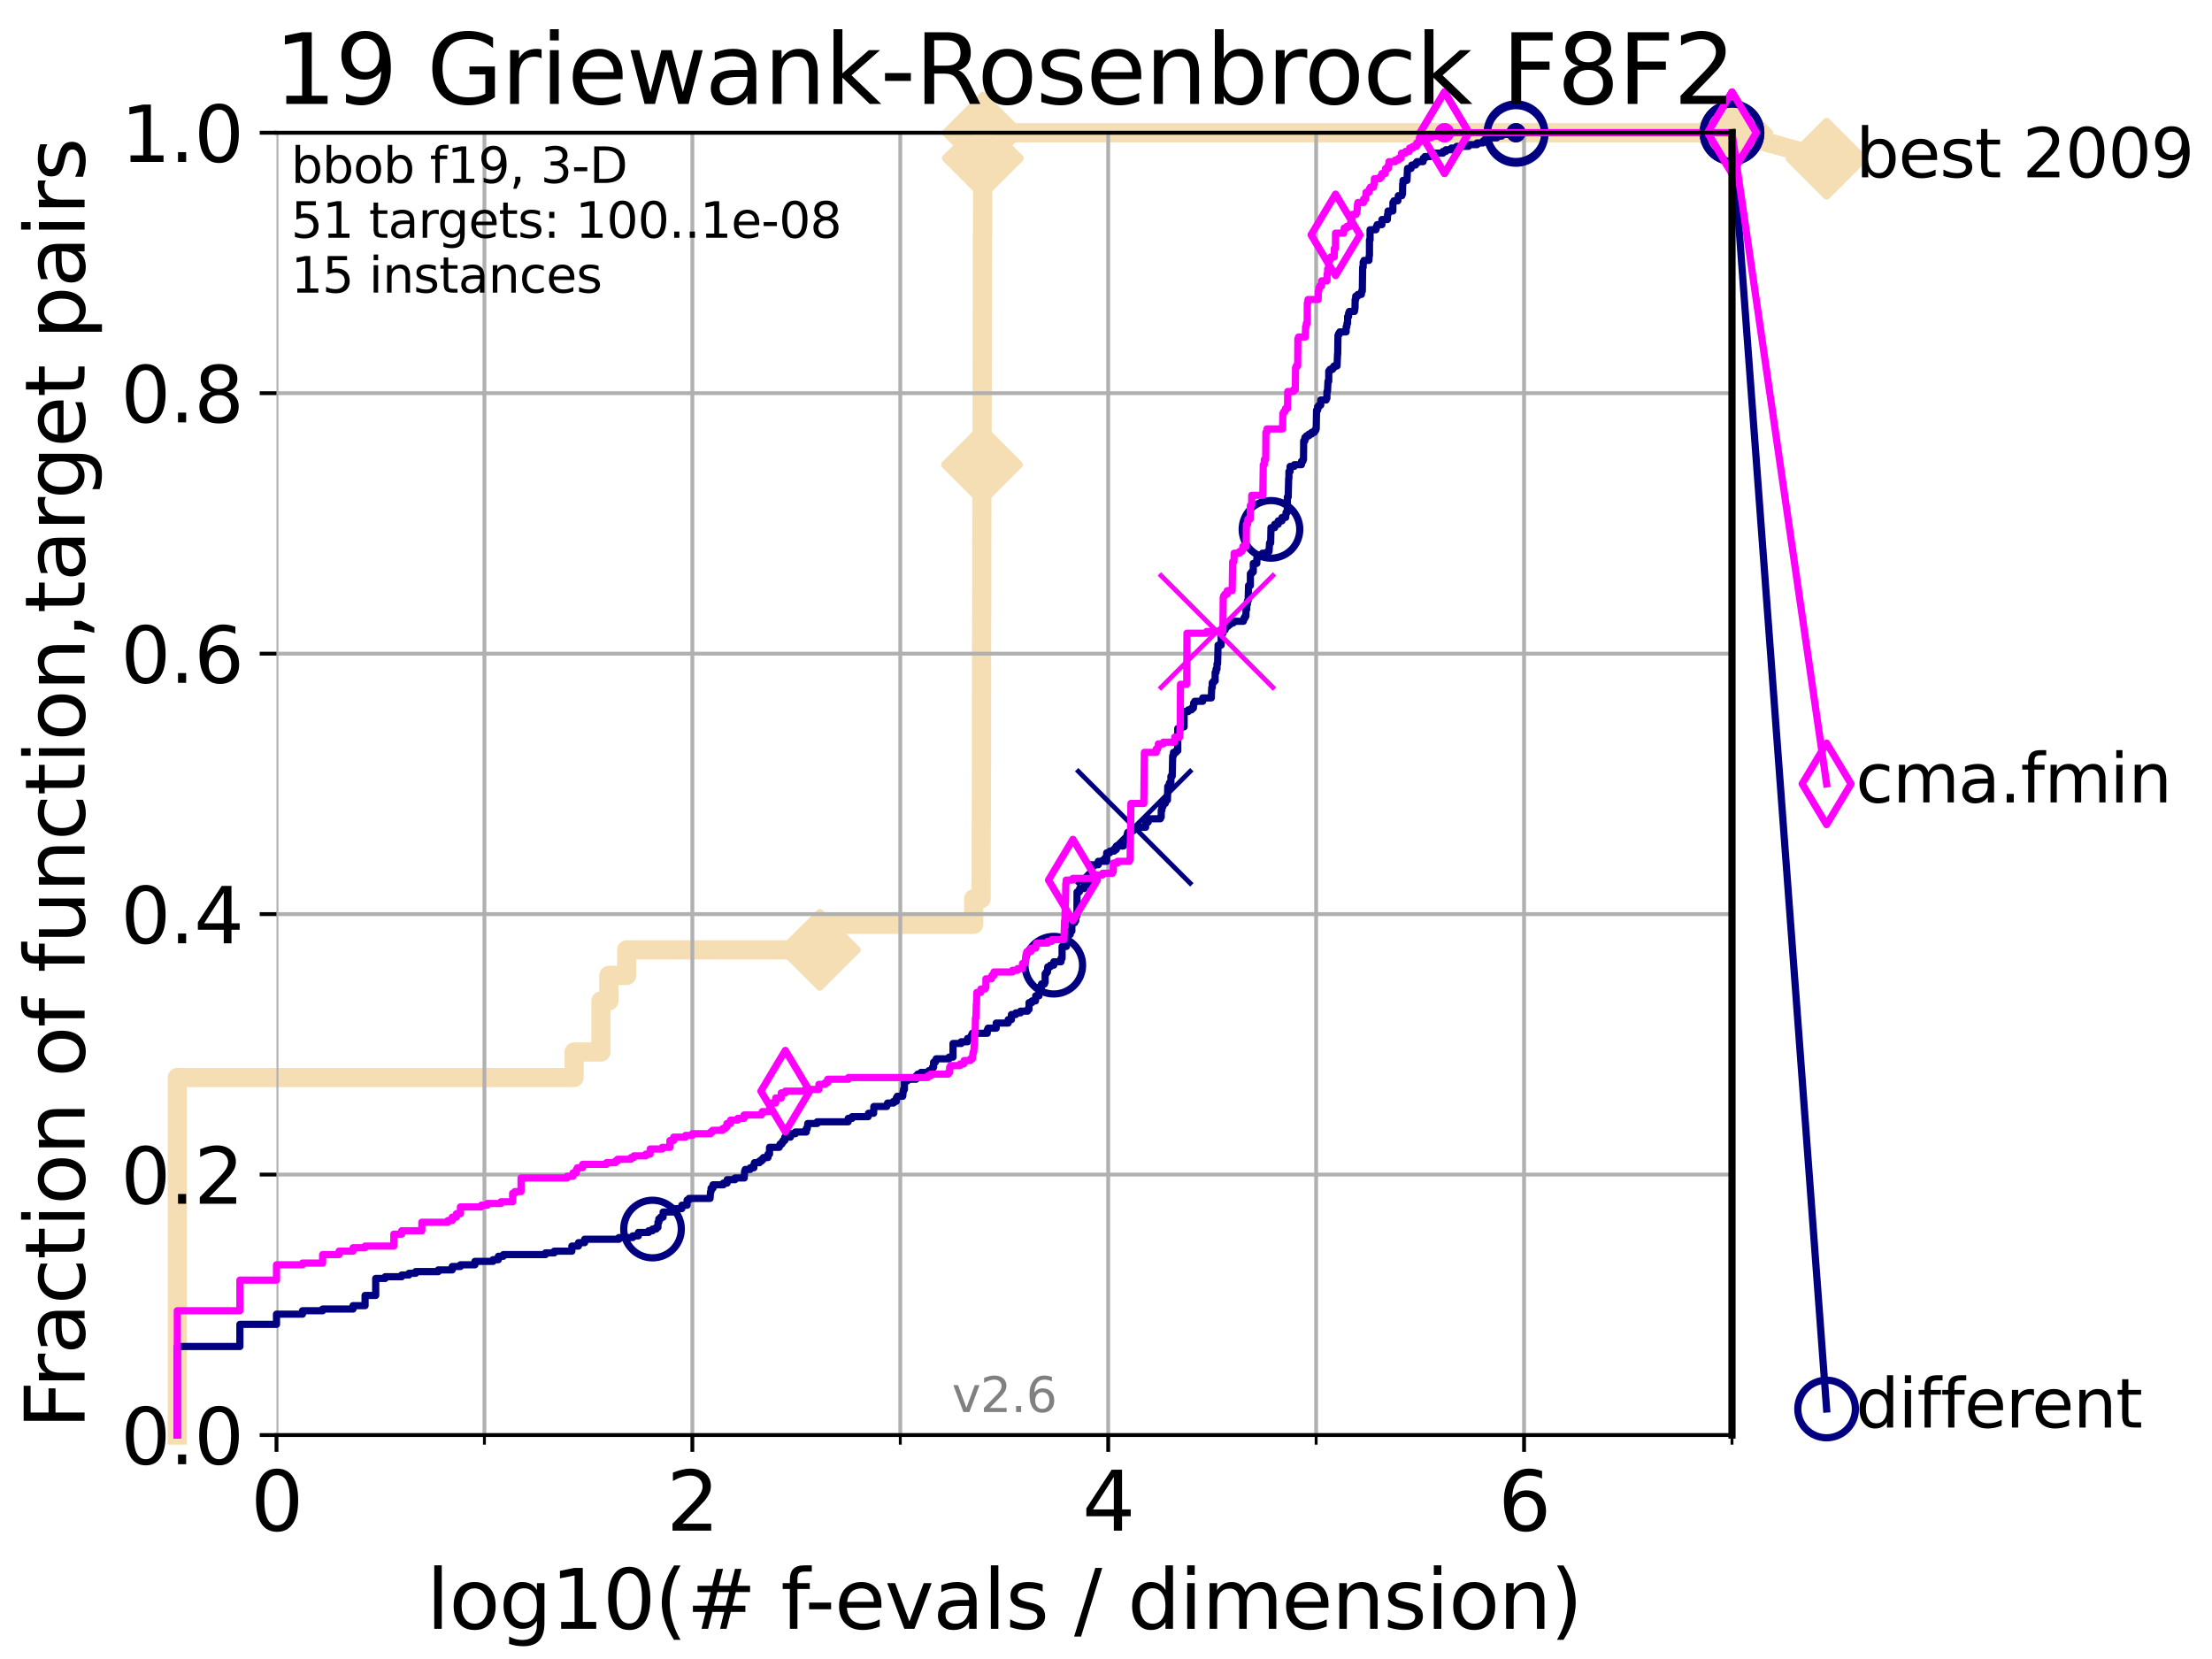 <?xml version="1.0" encoding="utf-8" standalone="no"?>
<!DOCTYPE svg PUBLIC "-//W3C//DTD SVG 1.1//EN"
  "http://www.w3.org/Graphics/SVG/1.1/DTD/svg11.dtd">
<svg height="345.6pt" version="1.1" viewBox="0 0 460.8 345.6" width="460.8pt" xmlns="http://www.w3.org/2000/svg" xmlns:xlink="http://www.w3.org/1999/xlink">
 <defs>
  <style type="text/css">*{stroke-linecap:butt;stroke-linejoin:round;}</style>
 </defs>
 <g id="figure_1">
  <g id="patch_1">
   <path d="M 0 345.6 
L 460.8 345.6 
L 460.8 0 
L 0 0 
z
" style="fill:#ffffff;"/>
  </g>
  <g id="axes_1">
   <g id="patch_2">
    <path d="M 57.6 298.944 
L 360.806 298.944 
L 360.806 27.648 
L 57.6 27.648 
z
" style="fill:#ffffff;"/>
   </g>
   <g id="line2d_1">
    <path d="M 36.933 298.944 
L 36.933 224.471 
L 119.6 224.471 
L 119.6 219.151 
L 125.185 219.151 
L 125.185 208.512 
L 126.836 208.512 
L 126.836 203.192 
L 130.553 203.192 
L 130.553 197.873 
L 170.773 197.873 
L 170.773 192.553 
L 202.839 192.553 
L 202.839 187.234 
L 204.392 187.234 
L 204.392 181.914 
L 204.405 181.914 
L 204.405 176.595 
L 204.41 176.595 
L 204.41 171.275 
L 204.431 171.275 
L 204.431 165.956 
L 204.446 165.956 
L 204.446 160.636 
L 204.459 160.636 
L 204.459 149.997 
L 204.464 149.997 
L 204.464 144.678 
L 204.476 144.678 
L 204.476 134.039 
L 204.482 134.039 
L 204.482 128.719 
L 204.507 128.719 
L 204.507 123.4 
L 204.52 123.4 
L 204.52 112.76 
L 204.527 112.76 
L 204.527 107.441 
L 204.532 107.441 
L 204.532 102.121 
L 204.545 102.121 
L 204.545 96.802 
L 204.565 96.802 
L 204.565 91.482 
L 204.591 91.482 
L 204.591 86.163 
L 204.596 86.163 
L 204.596 80.843 
L 204.604 80.843 
L 204.604 75.524 
L 204.616 75.524 
L 204.616 64.885 
L 204.634 64.885 
L 204.634 54.246 
L 204.647 54.246 
L 204.647 48.926 
L 204.692 48.926 
L 204.692 43.607 
L 204.699 43.607 
L 204.699 38.287 
L 204.71 38.287 
L 204.71 32.968 
L 204.737 32.968 
L 204.737 27.648 
L 360.806 27.648 
" style="fill:none;stroke:#f5deb3;stroke-linecap:square;stroke-width:4;"/>
   </g>
   <g id="line2d_2">
    <defs>
     <path d="M -0 7.778 
L 7.778 0 
L 0 -7.778 
L -7.778 -0 
z
" id="m0e9ed8dc06" style="stroke:#f5deb3;stroke-linejoin:miter;stroke-width:1.5;"/>
    </defs>
    <g>
     <use style="fill:#f5deb3;stroke:#f5deb3;stroke-linejoin:miter;stroke-width:1.5;" x="170.773" xlink:href="#m0e9ed8dc06" y="197.873"/>
     <use style="fill:#f5deb3;stroke:#f5deb3;stroke-linejoin:miter;stroke-width:1.5;" x="204.565" xlink:href="#m0e9ed8dc06" y="96.802"/>
     <use style="fill:#f5deb3;stroke:#f5deb3;stroke-linejoin:miter;stroke-width:1.5;" x="204.737" xlink:href="#m0e9ed8dc06" y="32.968"/>
     <use style="fill:#f5deb3;stroke:#f5deb3;stroke-linejoin:miter;stroke-width:1.5;" x="204.737" xlink:href="#m0e9ed8dc06" y="27.648"/>
     <use style="fill:#f5deb3;stroke:#f5deb3;stroke-linejoin:miter;stroke-width:1.5;" x="360.806" xlink:href="#m0e9ed8dc06" y="27.648"/>
    </g>
   </g>
   <g id="line2d_3">
    <path style="fill:none;stroke:#f5deb3;stroke-linecap:square;stroke-width:4;"/>
    <g/>
   </g>
   <g id="line2d_4">
    <path d="M 360.806 27.648 
L 380.515 33.074 
" style="fill:none;stroke:#f5deb3;stroke-linecap:square;stroke-width:4;"/>
    <g>
     <use style="fill:#f5deb3;stroke:#f5deb3;stroke-linejoin:miter;stroke-width:1.5;" x="360.806" xlink:href="#m0e9ed8dc06" y="27.648"/>
     <use style="fill:#f5deb3;stroke:#f5deb3;stroke-linejoin:miter;stroke-width:1.5;" x="380.515" xlink:href="#m0e9ed8dc06" y="33.074"/>
    </g>
   </g>
   <g id="matplotlib.axis_1">
    <g id="xtick_1">
     <g id="line2d_5">
      <path clip-path="url(#p335d12b1e2)" d="M 57.6 298.944 
L 57.6 27.648 
" style="fill:none;stroke:#b0b0b0;stroke-linecap:square;stroke-width:0.8;"/>
     </g>
     <g id="line2d_6">
      <defs>
       <path d="M 0 0 
L 0 3.5 
" id="mcac5b72448" style="stroke:#000000;stroke-width:0.8;"/>
      </defs>
      <g>
       <use style="stroke:#000000;stroke-width:0.8;" x="57.6" xlink:href="#mcac5b72448" y="298.944"/>
      </g>
     </g>
     <g id="text_1">
      <!-- 0 -->
      <g transform="translate(52.192 318.861)scale(0.17 -0.17)">
       <defs>
        <path d="M 2034 4250 
Q 1547 4250 1301 3770 
Q 1056 3291 1056 2328 
Q 1056 1369 1301 889 
Q 1547 409 2034 409 
Q 2525 409 2770 889 
Q 3016 1369 3016 2328 
Q 3016 3291 2770 3770 
Q 2525 4250 2034 4250 
z
M 2034 4750 
Q 2819 4750 3233 4129 
Q 3647 3509 3647 2328 
Q 3647 1150 3233 529 
Q 2819 -91 2034 -91 
Q 1250 -91 836 529 
Q 422 1150 422 2328 
Q 422 3509 836 4129 
Q 1250 4750 2034 4750 
z
" id="DejaVuSans-30" transform="scale(0.016)"/>
       </defs>
       <use xlink:href="#DejaVuSans-30"/>
      </g>
     </g>
    </g>
    <g id="xtick_2">
     <g id="line2d_7">
      <path clip-path="url(#p335d12b1e2)" d="M 144.23 298.944 
L 144.23 27.648 
" style="fill:none;stroke:#b0b0b0;stroke-linecap:square;stroke-width:0.8;"/>
     </g>
     <g id="line2d_8">
      <g>
       <use style="stroke:#000000;stroke-width:0.8;" x="144.23" xlink:href="#mcac5b72448" y="298.944"/>
      </g>
     </g>
     <g id="text_2">
      <!-- 2 -->
      <g transform="translate(138.822 318.861)scale(0.17 -0.17)">
       <defs>
        <path d="M 1228 531 
L 3431 531 
L 3431 0 
L 469 0 
L 469 531 
Q 828 903 1448 1529 
Q 2069 2156 2228 2338 
Q 2531 2678 2651 2914 
Q 2772 3150 2772 3378 
Q 2772 3750 2511 3984 
Q 2250 4219 1831 4219 
Q 1534 4219 1204 4116 
Q 875 4013 500 3803 
L 500 4441 
Q 881 4594 1212 4672 
Q 1544 4750 1819 4750 
Q 2544 4750 2975 4387 
Q 3406 4025 3406 3419 
Q 3406 3131 3298 2873 
Q 3191 2616 2906 2266 
Q 2828 2175 2409 1742 
Q 1991 1309 1228 531 
z
" id="DejaVuSans-32" transform="scale(0.016)"/>
       </defs>
       <use xlink:href="#DejaVuSans-32"/>
      </g>
     </g>
    </g>
    <g id="xtick_3">
     <g id="line2d_9">
      <path clip-path="url(#p335d12b1e2)" d="M 230.861 298.944 
L 230.861 27.648 
" style="fill:none;stroke:#b0b0b0;stroke-linecap:square;stroke-width:0.8;"/>
     </g>
     <g id="line2d_10">
      <g>
       <use style="stroke:#000000;stroke-width:0.8;" x="230.861" xlink:href="#mcac5b72448" y="298.944"/>
      </g>
     </g>
     <g id="text_3">
      <!-- 4 -->
      <g transform="translate(225.453 318.861)scale(0.17 -0.17)">
       <defs>
        <path d="M 2419 4116 
L 825 1625 
L 2419 1625 
L 2419 4116 
z
M 2253 4666 
L 3047 4666 
L 3047 1625 
L 3713 1625 
L 3713 1100 
L 3047 1100 
L 3047 0 
L 2419 0 
L 2419 1100 
L 313 1100 
L 313 1709 
L 2253 4666 
z
" id="DejaVuSans-34" transform="scale(0.016)"/>
       </defs>
       <use xlink:href="#DejaVuSans-34"/>
      </g>
     </g>
    </g>
    <g id="xtick_4">
     <g id="line2d_11">
      <path clip-path="url(#p335d12b1e2)" d="M 317.491 298.944 
L 317.491 27.648 
" style="fill:none;stroke:#b0b0b0;stroke-linecap:square;stroke-width:0.8;"/>
     </g>
     <g id="line2d_12">
      <g>
       <use style="stroke:#000000;stroke-width:0.8;" x="317.491" xlink:href="#mcac5b72448" y="298.944"/>
      </g>
     </g>
     <g id="text_4">
      <!-- 6 -->
      <g transform="translate(312.083 318.861)scale(0.17 -0.17)">
       <defs>
        <path d="M 2113 2584 
Q 1688 2584 1439 2293 
Q 1191 2003 1191 1497 
Q 1191 994 1439 701 
Q 1688 409 2113 409 
Q 2538 409 2786 701 
Q 3034 994 3034 1497 
Q 3034 2003 2786 2293 
Q 2538 2584 2113 2584 
z
M 3366 4563 
L 3366 3988 
Q 3128 4100 2886 4159 
Q 2644 4219 2406 4219 
Q 1781 4219 1451 3797 
Q 1122 3375 1075 2522 
Q 1259 2794 1537 2939 
Q 1816 3084 2150 3084 
Q 2853 3084 3261 2657 
Q 3669 2231 3669 1497 
Q 3669 778 3244 343 
Q 2819 -91 2113 -91 
Q 1303 -91 875 529 
Q 447 1150 447 2328 
Q 447 3434 972 4092 
Q 1497 4750 2381 4750 
Q 2619 4750 2861 4703 
Q 3103 4656 3366 4563 
z
" id="DejaVuSans-36" transform="scale(0.016)"/>
       </defs>
       <use xlink:href="#DejaVuSans-36"/>
      </g>
     </g>
    </g>
    <g id="xtick_5">
     <g id="line2d_13">
      <path clip-path="url(#p335d12b1e2)" d="M 100.915 298.944 
L 100.915 27.648 
" style="fill:none;stroke:#b0b0b0;stroke-linecap:square;stroke-width:0.8;"/>
     </g>
     <g id="line2d_14">
      <defs>
       <path d="M 0 0 
L 0 2 
" id="m080a1e27ac" style="stroke:#000000;stroke-width:0.6;"/>
      </defs>
      <g>
       <use style="stroke:#000000;stroke-width:0.6;" x="100.915" xlink:href="#m080a1e27ac" y="298.944"/>
      </g>
     </g>
    </g>
    <g id="xtick_6">
     <g id="line2d_15">
      <path clip-path="url(#p335d12b1e2)" d="M 187.546 298.944 
L 187.546 27.648 
" style="fill:none;stroke:#b0b0b0;stroke-linecap:square;stroke-width:0.8;"/>
     </g>
     <g id="line2d_16">
      <g>
       <use style="stroke:#000000;stroke-width:0.6;" x="187.546" xlink:href="#m080a1e27ac" y="298.944"/>
      </g>
     </g>
    </g>
    <g id="xtick_7">
     <g id="line2d_17">
      <path clip-path="url(#p335d12b1e2)" d="M 274.176 298.944 
L 274.176 27.648 
" style="fill:none;stroke:#b0b0b0;stroke-linecap:square;stroke-width:0.8;"/>
     </g>
     <g id="line2d_18">
      <g>
       <use style="stroke:#000000;stroke-width:0.6;" x="274.176" xlink:href="#m080a1e27ac" y="298.944"/>
      </g>
     </g>
    </g>
    <g id="xtick_8">
     <g id="line2d_19">
      <path clip-path="url(#p335d12b1e2)" d="M 360.806 298.944 
L 360.806 27.648 
" style="fill:none;stroke:#b0b0b0;stroke-linecap:square;stroke-width:0.8;"/>
     </g>
     <g id="line2d_20">
      <g>
       <use style="stroke:#000000;stroke-width:0.6;" x="360.806" xlink:href="#m080a1e27ac" y="298.944"/>
      </g>
     </g>
    </g>
    <g id="text_5">
     <!-- log10(# f-evals / dimension) -->
     <g transform="translate(88.823 339.314)scale(0.17 -0.17)">
      <defs>
       <path d="M 603 4863 
L 1178 4863 
L 1178 0 
L 603 0 
L 603 4863 
z
" id="DejaVuSans-6c" transform="scale(0.016)"/>
       <path d="M 1959 3097 
Q 1497 3097 1228 2736 
Q 959 2375 959 1747 
Q 959 1119 1226 758 
Q 1494 397 1959 397 
Q 2419 397 2687 759 
Q 2956 1122 2956 1747 
Q 2956 2369 2687 2733 
Q 2419 3097 1959 3097 
z
M 1959 3584 
Q 2709 3584 3137 3096 
Q 3566 2609 3566 1747 
Q 3566 888 3137 398 
Q 2709 -91 1959 -91 
Q 1206 -91 779 398 
Q 353 888 353 1747 
Q 353 2609 779 3096 
Q 1206 3584 1959 3584 
z
" id="DejaVuSans-6f" transform="scale(0.016)"/>
       <path d="M 2906 1791 
Q 2906 2416 2648 2759 
Q 2391 3103 1925 3103 
Q 1463 3103 1205 2759 
Q 947 2416 947 1791 
Q 947 1169 1205 825 
Q 1463 481 1925 481 
Q 2391 481 2648 825 
Q 2906 1169 2906 1791 
z
M 3481 434 
Q 3481 -459 3084 -895 
Q 2688 -1331 1869 -1331 
Q 1566 -1331 1297 -1286 
Q 1028 -1241 775 -1147 
L 775 -588 
Q 1028 -725 1275 -790 
Q 1522 -856 1778 -856 
Q 2344 -856 2625 -561 
Q 2906 -266 2906 331 
L 2906 616 
Q 2728 306 2450 153 
Q 2172 0 1784 0 
Q 1141 0 747 490 
Q 353 981 353 1791 
Q 353 2603 747 3093 
Q 1141 3584 1784 3584 
Q 2172 3584 2450 3431 
Q 2728 3278 2906 2969 
L 2906 3500 
L 3481 3500 
L 3481 434 
z
" id="DejaVuSans-67" transform="scale(0.016)"/>
       <path d="M 794 531 
L 1825 531 
L 1825 4091 
L 703 3866 
L 703 4441 
L 1819 4666 
L 2450 4666 
L 2450 531 
L 3481 531 
L 3481 0 
L 794 0 
L 794 531 
z
" id="DejaVuSans-31" transform="scale(0.016)"/>
       <path d="M 1984 4856 
Q 1566 4138 1362 3434 
Q 1159 2731 1159 2009 
Q 1159 1288 1364 580 
Q 1569 -128 1984 -844 
L 1484 -844 
Q 1016 -109 783 600 
Q 550 1309 550 2009 
Q 550 2706 781 3412 
Q 1013 4119 1484 4856 
L 1984 4856 
z
" id="DejaVuSans-28" transform="scale(0.016)"/>
       <path d="M 3272 2816 
L 2363 2816 
L 2100 1772 
L 3016 1772 
L 3272 2816 
z
M 2803 4594 
L 2478 3297 
L 3391 3297 
L 3719 4594 
L 4219 4594 
L 3897 3297 
L 4872 3297 
L 4872 2816 
L 3775 2816 
L 3519 1772 
L 4513 1772 
L 4513 1294 
L 3397 1294 
L 3072 0 
L 2572 0 
L 2894 1294 
L 1978 1294 
L 1656 0 
L 1153 0 
L 1478 1294 
L 494 1294 
L 494 1772 
L 1594 1772 
L 1856 2816 
L 850 2816 
L 850 3297 
L 1978 3297 
L 2297 4594 
L 2803 4594 
z
" id="DejaVuSans-23" transform="scale(0.016)"/>
       <path id="DejaVuSans-20" transform="scale(0.016)"/>
       <path d="M 2375 4863 
L 2375 4384 
L 1825 4384 
Q 1516 4384 1395 4259 
Q 1275 4134 1275 3809 
L 1275 3500 
L 2222 3500 
L 2222 3053 
L 1275 3053 
L 1275 0 
L 697 0 
L 697 3053 
L 147 3053 
L 147 3500 
L 697 3500 
L 697 3744 
Q 697 4328 969 4595 
Q 1241 4863 1831 4863 
L 2375 4863 
z
" id="DejaVuSans-66" transform="scale(0.016)"/>
       <path d="M 313 2009 
L 1997 2009 
L 1997 1497 
L 313 1497 
L 313 2009 
z
" id="DejaVuSans-2d" transform="scale(0.016)"/>
       <path d="M 3597 1894 
L 3597 1613 
L 953 1613 
Q 991 1019 1311 708 
Q 1631 397 2203 397 
Q 2534 397 2845 478 
Q 3156 559 3463 722 
L 3463 178 
Q 3153 47 2828 -22 
Q 2503 -91 2169 -91 
Q 1331 -91 842 396 
Q 353 884 353 1716 
Q 353 2575 817 3079 
Q 1281 3584 2069 3584 
Q 2775 3584 3186 3129 
Q 3597 2675 3597 1894 
z
M 3022 2063 
Q 3016 2534 2758 2815 
Q 2500 3097 2075 3097 
Q 1594 3097 1305 2825 
Q 1016 2553 972 2059 
L 3022 2063 
z
" id="DejaVuSans-65" transform="scale(0.016)"/>
       <path d="M 191 3500 
L 800 3500 
L 1894 563 
L 2988 3500 
L 3597 3500 
L 2284 0 
L 1503 0 
L 191 3500 
z
" id="DejaVuSans-76" transform="scale(0.016)"/>
       <path d="M 2194 1759 
Q 1497 1759 1228 1600 
Q 959 1441 959 1056 
Q 959 750 1161 570 
Q 1363 391 1709 391 
Q 2188 391 2477 730 
Q 2766 1069 2766 1631 
L 2766 1759 
L 2194 1759 
z
M 3341 1997 
L 3341 0 
L 2766 0 
L 2766 531 
Q 2569 213 2275 61 
Q 1981 -91 1556 -91 
Q 1019 -91 701 211 
Q 384 513 384 1019 
Q 384 1609 779 1909 
Q 1175 2209 1959 2209 
L 2766 2209 
L 2766 2266 
Q 2766 2663 2505 2880 
Q 2244 3097 1772 3097 
Q 1472 3097 1187 3025 
Q 903 2953 641 2809 
L 641 3341 
Q 956 3463 1253 3523 
Q 1550 3584 1831 3584 
Q 2591 3584 2966 3190 
Q 3341 2797 3341 1997 
z
" id="DejaVuSans-61" transform="scale(0.016)"/>
       <path d="M 2834 3397 
L 2834 2853 
Q 2591 2978 2328 3040 
Q 2066 3103 1784 3103 
Q 1356 3103 1142 2972 
Q 928 2841 928 2578 
Q 928 2378 1081 2264 
Q 1234 2150 1697 2047 
L 1894 2003 
Q 2506 1872 2764 1633 
Q 3022 1394 3022 966 
Q 3022 478 2636 193 
Q 2250 -91 1575 -91 
Q 1294 -91 989 -36 
Q 684 19 347 128 
L 347 722 
Q 666 556 975 473 
Q 1284 391 1588 391 
Q 1994 391 2212 530 
Q 2431 669 2431 922 
Q 2431 1156 2273 1281 
Q 2116 1406 1581 1522 
L 1381 1569 
Q 847 1681 609 1914 
Q 372 2147 372 2553 
Q 372 3047 722 3315 
Q 1072 3584 1716 3584 
Q 2034 3584 2315 3537 
Q 2597 3491 2834 3397 
z
" id="DejaVuSans-73" transform="scale(0.016)"/>
       <path d="M 1625 4666 
L 2156 4666 
L 531 -594 
L 0 -594 
L 1625 4666 
z
" id="DejaVuSans-2f" transform="scale(0.016)"/>
       <path d="M 2906 2969 
L 2906 4863 
L 3481 4863 
L 3481 0 
L 2906 0 
L 2906 525 
Q 2725 213 2448 61 
Q 2172 -91 1784 -91 
Q 1150 -91 751 415 
Q 353 922 353 1747 
Q 353 2572 751 3078 
Q 1150 3584 1784 3584 
Q 2172 3584 2448 3432 
Q 2725 3281 2906 2969 
z
M 947 1747 
Q 947 1113 1208 752 
Q 1469 391 1925 391 
Q 2381 391 2643 752 
Q 2906 1113 2906 1747 
Q 2906 2381 2643 2742 
Q 2381 3103 1925 3103 
Q 1469 3103 1208 2742 
Q 947 2381 947 1747 
z
" id="DejaVuSans-64" transform="scale(0.016)"/>
       <path d="M 603 3500 
L 1178 3500 
L 1178 0 
L 603 0 
L 603 3500 
z
M 603 4863 
L 1178 4863 
L 1178 4134 
L 603 4134 
L 603 4863 
z
" id="DejaVuSans-69" transform="scale(0.016)"/>
       <path d="M 3328 2828 
Q 3544 3216 3844 3400 
Q 4144 3584 4550 3584 
Q 5097 3584 5394 3201 
Q 5691 2819 5691 2113 
L 5691 0 
L 5113 0 
L 5113 2094 
Q 5113 2597 4934 2840 
Q 4756 3084 4391 3084 
Q 3944 3084 3684 2787 
Q 3425 2491 3425 1978 
L 3425 0 
L 2847 0 
L 2847 2094 
Q 2847 2600 2669 2842 
Q 2491 3084 2119 3084 
Q 1678 3084 1418 2786 
Q 1159 2488 1159 1978 
L 1159 0 
L 581 0 
L 581 3500 
L 1159 3500 
L 1159 2956 
Q 1356 3278 1631 3431 
Q 1906 3584 2284 3584 
Q 2666 3584 2933 3390 
Q 3200 3197 3328 2828 
z
" id="DejaVuSans-6d" transform="scale(0.016)"/>
       <path d="M 3513 2113 
L 3513 0 
L 2938 0 
L 2938 2094 
Q 2938 2591 2744 2837 
Q 2550 3084 2163 3084 
Q 1697 3084 1428 2787 
Q 1159 2491 1159 1978 
L 1159 0 
L 581 0 
L 581 3500 
L 1159 3500 
L 1159 2956 
Q 1366 3272 1645 3428 
Q 1925 3584 2291 3584 
Q 2894 3584 3203 3211 
Q 3513 2838 3513 2113 
z
" id="DejaVuSans-6e" transform="scale(0.016)"/>
       <path d="M 513 4856 
L 1013 4856 
Q 1481 4119 1714 3412 
Q 1947 2706 1947 2009 
Q 1947 1309 1714 600 
Q 1481 -109 1013 -844 
L 513 -844 
Q 928 -128 1133 580 
Q 1338 1288 1338 2009 
Q 1338 2731 1133 3434 
Q 928 4138 513 4856 
z
" id="DejaVuSans-29" transform="scale(0.016)"/>
      </defs>
      <use xlink:href="#DejaVuSans-6c"/>
      <use x="27.783" xlink:href="#DejaVuSans-6f"/>
      <use x="88.965" xlink:href="#DejaVuSans-67"/>
      <use x="152.441" xlink:href="#DejaVuSans-31"/>
      <use x="216.064" xlink:href="#DejaVuSans-30"/>
      <use x="279.688" xlink:href="#DejaVuSans-28"/>
      <use x="318.701" xlink:href="#DejaVuSans-23"/>
      <use x="402.49" xlink:href="#DejaVuSans-20"/>
      <use x="434.277" xlink:href="#DejaVuSans-66"/>
      <use x="463.982" xlink:href="#DejaVuSans-2d"/>
      <use x="500.066" xlink:href="#DejaVuSans-65"/>
      <use x="561.59" xlink:href="#DejaVuSans-76"/>
      <use x="620.77" xlink:href="#DejaVuSans-61"/>
      <use x="682.049" xlink:href="#DejaVuSans-6c"/>
      <use x="709.832" xlink:href="#DejaVuSans-73"/>
      <use x="761.932" xlink:href="#DejaVuSans-20"/>
      <use x="793.719" xlink:href="#DejaVuSans-2f"/>
      <use x="827.41" xlink:href="#DejaVuSans-20"/>
      <use x="859.197" xlink:href="#DejaVuSans-64"/>
      <use x="922.674" xlink:href="#DejaVuSans-69"/>
      <use x="950.457" xlink:href="#DejaVuSans-6d"/>
      <use x="1047.869" xlink:href="#DejaVuSans-65"/>
      <use x="1109.393" xlink:href="#DejaVuSans-6e"/>
      <use x="1172.771" xlink:href="#DejaVuSans-73"/>
      <use x="1224.871" xlink:href="#DejaVuSans-69"/>
      <use x="1252.654" xlink:href="#DejaVuSans-6f"/>
      <use x="1313.836" xlink:href="#DejaVuSans-6e"/>
      <use x="1377.215" xlink:href="#DejaVuSans-29"/>
     </g>
    </g>
   </g>
   <g id="matplotlib.axis_2">
    <g id="ytick_1">
     <g id="line2d_21">
      <path clip-path="url(#p335d12b1e2)" d="M 57.6 298.944 
L 360.806 298.944 
" style="fill:none;stroke:#b0b0b0;stroke-linecap:square;stroke-width:0.8;"/>
     </g>
     <g id="line2d_22">
      <defs>
       <path d="M 0 0 
L -3.5 0 
" id="m32b955c0dd" style="stroke:#000000;stroke-width:0.8;"/>
      </defs>
      <g>
       <use style="stroke:#000000;stroke-width:0.8;" x="57.6" xlink:href="#m32b955c0dd" y="298.944"/>
      </g>
     </g>
     <g id="text_6">
      <!-- 0.0 -->
      <g transform="translate(25.155 305.023)scale(0.16 -0.16)">
       <defs>
        <path d="M 684 794 
L 1344 794 
L 1344 0 
L 684 0 
L 684 794 
z
" id="DejaVuSans-2e" transform="scale(0.016)"/>
       </defs>
       <use xlink:href="#DejaVuSans-30"/>
       <use x="63.623" xlink:href="#DejaVuSans-2e"/>
       <use x="95.41" xlink:href="#DejaVuSans-30"/>
      </g>
     </g>
    </g>
    <g id="ytick_2">
     <g id="line2d_23">
      <path clip-path="url(#p335d12b1e2)" d="M 57.6 244.685 
L 360.806 244.685 
" style="fill:none;stroke:#b0b0b0;stroke-linecap:square;stroke-width:0.8;"/>
     </g>
     <g id="line2d_24">
      <g>
       <use style="stroke:#000000;stroke-width:0.8;" x="57.6" xlink:href="#m32b955c0dd" y="244.685"/>
      </g>
     </g>
     <g id="text_7">
      <!-- 0.2 -->
      <g transform="translate(25.155 250.764)scale(0.16 -0.16)">
       <use xlink:href="#DejaVuSans-30"/>
       <use x="63.623" xlink:href="#DejaVuSans-2e"/>
       <use x="95.41" xlink:href="#DejaVuSans-32"/>
      </g>
     </g>
    </g>
    <g id="ytick_3">
     <g id="line2d_25">
      <path clip-path="url(#p335d12b1e2)" d="M 57.6 190.426 
L 360.806 190.426 
" style="fill:none;stroke:#b0b0b0;stroke-linecap:square;stroke-width:0.8;"/>
     </g>
     <g id="line2d_26">
      <g>
       <use style="stroke:#000000;stroke-width:0.8;" x="57.6" xlink:href="#m32b955c0dd" y="190.426"/>
      </g>
     </g>
     <g id="text_8">
      <!-- 0.4 -->
      <g transform="translate(25.155 196.504)scale(0.16 -0.16)">
       <use xlink:href="#DejaVuSans-30"/>
       <use x="63.623" xlink:href="#DejaVuSans-2e"/>
       <use x="95.41" xlink:href="#DejaVuSans-34"/>
      </g>
     </g>
    </g>
    <g id="ytick_4">
     <g id="line2d_27">
      <path clip-path="url(#p335d12b1e2)" d="M 57.6 136.166 
L 360.806 136.166 
" style="fill:none;stroke:#b0b0b0;stroke-linecap:square;stroke-width:0.8;"/>
     </g>
     <g id="line2d_28">
      <g>
       <use style="stroke:#000000;stroke-width:0.8;" x="57.6" xlink:href="#m32b955c0dd" y="136.166"/>
      </g>
     </g>
     <g id="text_9">
      <!-- 0.6 -->
      <g transform="translate(25.155 142.245)scale(0.16 -0.16)">
       <use xlink:href="#DejaVuSans-30"/>
       <use x="63.623" xlink:href="#DejaVuSans-2e"/>
       <use x="95.41" xlink:href="#DejaVuSans-36"/>
      </g>
     </g>
    </g>
    <g id="ytick_5">
     <g id="line2d_29">
      <path clip-path="url(#p335d12b1e2)" d="M 57.6 81.907 
L 360.806 81.907 
" style="fill:none;stroke:#b0b0b0;stroke-linecap:square;stroke-width:0.8;"/>
     </g>
     <g id="line2d_30">
      <g>
       <use style="stroke:#000000;stroke-width:0.8;" x="57.6" xlink:href="#m32b955c0dd" y="81.907"/>
      </g>
     </g>
     <g id="text_10">
      <!-- 0.8 -->
      <g transform="translate(25.155 87.986)scale(0.16 -0.16)">
       <defs>
        <path d="M 2034 2216 
Q 1584 2216 1326 1975 
Q 1069 1734 1069 1313 
Q 1069 891 1326 650 
Q 1584 409 2034 409 
Q 2484 409 2743 651 
Q 3003 894 3003 1313 
Q 3003 1734 2745 1975 
Q 2488 2216 2034 2216 
z
M 1403 2484 
Q 997 2584 770 2862 
Q 544 3141 544 3541 
Q 544 4100 942 4425 
Q 1341 4750 2034 4750 
Q 2731 4750 3128 4425 
Q 3525 4100 3525 3541 
Q 3525 3141 3298 2862 
Q 3072 2584 2669 2484 
Q 3125 2378 3379 2068 
Q 3634 1759 3634 1313 
Q 3634 634 3220 271 
Q 2806 -91 2034 -91 
Q 1263 -91 848 271 
Q 434 634 434 1313 
Q 434 1759 690 2068 
Q 947 2378 1403 2484 
z
M 1172 3481 
Q 1172 3119 1398 2916 
Q 1625 2713 2034 2713 
Q 2441 2713 2670 2916 
Q 2900 3119 2900 3481 
Q 2900 3844 2670 4047 
Q 2441 4250 2034 4250 
Q 1625 4250 1398 4047 
Q 1172 3844 1172 3481 
z
" id="DejaVuSans-38" transform="scale(0.016)"/>
       </defs>
       <use xlink:href="#DejaVuSans-30"/>
       <use x="63.623" xlink:href="#DejaVuSans-2e"/>
       <use x="95.41" xlink:href="#DejaVuSans-38"/>
      </g>
     </g>
    </g>
    <g id="ytick_6">
     <g id="line2d_31">
      <path clip-path="url(#p335d12b1e2)" d="M 57.6 27.648 
L 360.806 27.648 
" style="fill:none;stroke:#b0b0b0;stroke-linecap:square;stroke-width:0.8;"/>
     </g>
     <g id="line2d_32">
      <g>
       <use style="stroke:#000000;stroke-width:0.8;" x="57.6" xlink:href="#m32b955c0dd" y="27.648"/>
      </g>
     </g>
     <g id="text_11">
      <!-- 1.0 -->
      <g transform="translate(25.155 33.727)scale(0.16 -0.16)">
       <use xlink:href="#DejaVuSans-31"/>
       <use x="63.623" xlink:href="#DejaVuSans-2e"/>
       <use x="95.41" xlink:href="#DejaVuSans-30"/>
      </g>
     </g>
    </g>
    <g id="text_12">
     <!-- Fraction of function,target pairs -->
     <g transform="translate(17.62 297.681)rotate(-90)scale(0.17 -0.17)">
      <defs>
       <path d="M 628 4666 
L 3309 4666 
L 3309 4134 
L 1259 4134 
L 1259 2759 
L 3109 2759 
L 3109 2228 
L 1259 2228 
L 1259 0 
L 628 0 
L 628 4666 
z
" id="DejaVuSans-46" transform="scale(0.016)"/>
       <path d="M 2631 2963 
Q 2534 3019 2420 3045 
Q 2306 3072 2169 3072 
Q 1681 3072 1420 2755 
Q 1159 2438 1159 1844 
L 1159 0 
L 581 0 
L 581 3500 
L 1159 3500 
L 1159 2956 
Q 1341 3275 1631 3429 
Q 1922 3584 2338 3584 
Q 2397 3584 2469 3576 
Q 2541 3569 2628 3553 
L 2631 2963 
z
" id="DejaVuSans-72" transform="scale(0.016)"/>
       <path d="M 3122 3366 
L 3122 2828 
Q 2878 2963 2633 3030 
Q 2388 3097 2138 3097 
Q 1578 3097 1268 2742 
Q 959 2388 959 1747 
Q 959 1106 1268 751 
Q 1578 397 2138 397 
Q 2388 397 2633 464 
Q 2878 531 3122 666 
L 3122 134 
Q 2881 22 2623 -34 
Q 2366 -91 2075 -91 
Q 1284 -91 818 406 
Q 353 903 353 1747 
Q 353 2603 823 3093 
Q 1294 3584 2113 3584 
Q 2378 3584 2631 3529 
Q 2884 3475 3122 3366 
z
" id="DejaVuSans-63" transform="scale(0.016)"/>
       <path d="M 1172 4494 
L 1172 3500 
L 2356 3500 
L 2356 3053 
L 1172 3053 
L 1172 1153 
Q 1172 725 1289 603 
Q 1406 481 1766 481 
L 2356 481 
L 2356 0 
L 1766 0 
Q 1100 0 847 248 
Q 594 497 594 1153 
L 594 3053 
L 172 3053 
L 172 3500 
L 594 3500 
L 594 4494 
L 1172 4494 
z
" id="DejaVuSans-74" transform="scale(0.016)"/>
       <path d="M 544 1381 
L 544 3500 
L 1119 3500 
L 1119 1403 
Q 1119 906 1312 657 
Q 1506 409 1894 409 
Q 2359 409 2629 706 
Q 2900 1003 2900 1516 
L 2900 3500 
L 3475 3500 
L 3475 0 
L 2900 0 
L 2900 538 
Q 2691 219 2414 64 
Q 2138 -91 1772 -91 
Q 1169 -91 856 284 
Q 544 659 544 1381 
z
M 1991 3584 
L 1991 3584 
z
" id="DejaVuSans-75" transform="scale(0.016)"/>
       <path d="M 750 794 
L 1409 794 
L 1409 256 
L 897 -744 
L 494 -744 
L 750 256 
L 750 794 
z
" id="DejaVuSans-2c" transform="scale(0.016)"/>
       <path d="M 1159 525 
L 1159 -1331 
L 581 -1331 
L 581 3500 
L 1159 3500 
L 1159 2969 
Q 1341 3281 1617 3432 
Q 1894 3584 2278 3584 
Q 2916 3584 3314 3078 
Q 3713 2572 3713 1747 
Q 3713 922 3314 415 
Q 2916 -91 2278 -91 
Q 1894 -91 1617 61 
Q 1341 213 1159 525 
z
M 3116 1747 
Q 3116 2381 2855 2742 
Q 2594 3103 2138 3103 
Q 1681 3103 1420 2742 
Q 1159 2381 1159 1747 
Q 1159 1113 1420 752 
Q 1681 391 2138 391 
Q 2594 391 2855 752 
Q 3116 1113 3116 1747 
z
" id="DejaVuSans-70" transform="scale(0.016)"/>
      </defs>
      <use xlink:href="#DejaVuSans-46"/>
      <use x="50.27" xlink:href="#DejaVuSans-72"/>
      <use x="91.383" xlink:href="#DejaVuSans-61"/>
      <use x="152.662" xlink:href="#DejaVuSans-63"/>
      <use x="207.643" xlink:href="#DejaVuSans-74"/>
      <use x="246.852" xlink:href="#DejaVuSans-69"/>
      <use x="274.635" xlink:href="#DejaVuSans-6f"/>
      <use x="335.816" xlink:href="#DejaVuSans-6e"/>
      <use x="399.195" xlink:href="#DejaVuSans-20"/>
      <use x="430.982" xlink:href="#DejaVuSans-6f"/>
      <use x="492.164" xlink:href="#DejaVuSans-66"/>
      <use x="527.369" xlink:href="#DejaVuSans-20"/>
      <use x="559.156" xlink:href="#DejaVuSans-66"/>
      <use x="594.361" xlink:href="#DejaVuSans-75"/>
      <use x="657.74" xlink:href="#DejaVuSans-6e"/>
      <use x="721.119" xlink:href="#DejaVuSans-63"/>
      <use x="776.1" xlink:href="#DejaVuSans-74"/>
      <use x="815.309" xlink:href="#DejaVuSans-69"/>
      <use x="843.092" xlink:href="#DejaVuSans-6f"/>
      <use x="904.273" xlink:href="#DejaVuSans-6e"/>
      <use x="967.652" xlink:href="#DejaVuSans-2c"/>
      <use x="999.439" xlink:href="#DejaVuSans-74"/>
      <use x="1038.648" xlink:href="#DejaVuSans-61"/>
      <use x="1099.928" xlink:href="#DejaVuSans-72"/>
      <use x="1139.291" xlink:href="#DejaVuSans-67"/>
      <use x="1202.768" xlink:href="#DejaVuSans-65"/>
      <use x="1264.291" xlink:href="#DejaVuSans-74"/>
      <use x="1303.5" xlink:href="#DejaVuSans-20"/>
      <use x="1335.287" xlink:href="#DejaVuSans-70"/>
      <use x="1398.764" xlink:href="#DejaVuSans-61"/>
      <use x="1460.043" xlink:href="#DejaVuSans-69"/>
      <use x="1487.826" xlink:href="#DejaVuSans-72"/>
      <use x="1528.939" xlink:href="#DejaVuSans-73"/>
     </g>
    </g>
   </g>
   <g id="line2d_33">
    <defs>
     <path d="M 0 1.5 
C 0.398 1.5 0.779 1.342 1.061 1.061 
C 1.342 0.779 1.5 0.398 1.5 0 
C 1.5 -0.398 1.342 -0.779 1.061 -1.061 
C 0.779 -1.342 0.398 -1.5 0 -1.5 
C -0.398 -1.5 -0.779 -1.342 -1.061 -1.061 
C -1.342 -0.779 -1.5 -0.398 -1.5 0 
C -1.5 0.398 -1.342 0.779 -1.061 1.061 
C -0.779 1.342 -0.398 1.5 0 1.5 
z
" id="m3c06e57669" style="stroke:#f5deb3;"/>
    </defs>
    <g>
     <use style="fill:#f5deb3;stroke:#f5deb3;" x="204.737" xlink:href="#m3c06e57669" y="27.648"/>
     <use style="fill:#f5deb3;stroke:#f5deb3;" x="204.737" xlink:href="#m3c06e57669" y="27.648"/>
    </g>
   </g>
   <g id="line2d_34">
    <defs>
     <path d="M 0 1.5 
C 0.398 1.5 0.779 1.342 1.061 1.061 
C 1.342 0.779 1.5 0.398 1.5 0 
C 1.5 -0.398 1.342 -0.779 1.061 -1.061 
C 0.779 -1.342 0.398 -1.5 0 -1.5 
C -0.398 -1.5 -0.779 -1.342 -1.061 -1.061 
C -1.342 -0.779 -1.5 -0.398 -1.5 0 
C -1.5 0.398 -1.342 0.779 -1.061 1.061 
C -0.779 1.342 -0.398 1.5 0 1.5 
z
" id="m45104c50ca" style="stroke:#000080;"/>
    </defs>
    <g>
     <use style="fill:#000080;stroke:#000080;" x="315.808" xlink:href="#m45104c50ca" y="27.648"/>
     <use style="fill:#000080;stroke:#000080;" x="315.808" xlink:href="#m45104c50ca" y="27.648"/>
    </g>
   </g>
   <g id="line2d_35">
    <path d="M 36.933 298.944 
L 36.933 280.503 
L 49.973 280.503 
L 49.973 275.893 
L 57.6 275.893 
L 57.6 273.765 
L 63.012 273.765 
L 63.012 273.056 
L 67.209 273.056 
L 67.209 272.701 
L 73.539 272.701 
L 73.539 271.992 
L 76.051 271.992 
L 76.051 269.864 
L 78.267 269.864 
L 78.267 266.318 
L 80.249 266.318 
L 80.249 265.963 
L 83.678 265.963 
L 83.678 265.608 
L 85.184 265.608 
L 85.184 265.254 
L 86.578 265.254 
L 86.578 264.899 
L 91.306 264.899 
L 91.306 264.544 
L 94.206 264.544 
L 94.206 263.835 
L 95.917 263.835 
L 95.917 263.48 
L 98.933 263.48 
L 98.933 262.771 
L 102.708 262.771 
L 102.708 262.417 
L 103.815 262.417 
L 103.815 261.707 
L 104.86 261.707 
L 104.86 261.353 
L 113.638 261.353 
L 113.638 260.998 
L 115.46 260.998 
L 115.46 260.643 
L 119.129 260.643 
L 119.129 259.579 
L 120.507 259.579 
L 120.507 258.87 
L 121.79 258.87 
L 121.79 258.161 
L 128.928 258.161 
L 128.928 257.806 
L 131.808 257.806 
L 131.808 257.452 
L 132.984 257.452 
L 132.984 256.742 
L 135.136 256.742 
L 135.136 256.388 
L 135.933 256.388 
L 135.933 256.033 
L 136.697 256.033 
L 136.697 255.678 
L 137.067 255.678 
L 137.067 254.615 
L 137.25 254.615 
L 137.25 253.905 
L 137.61 253.905 
L 137.61 253.551 
L 138.138 253.551 
L 138.138 252.487 
L 140.266 252.487 
L 140.266 251.778 
L 142.038 251.778 
L 142.038 251.068 
L 143.133 251.068 
L 143.133 250.004 
L 143.528 250.004 
L 143.528 249.65 
L 147.92 249.65 
L 148.022 248.231 
L 148.125 248.231 
L 148.125 247.522 
L 148.528 247.522 
L 148.528 246.813 
L 150.694 246.813 
L 150.694 246.458 
L 151.478 246.458 
L 151.478 245.749 
L 153.111 245.749 
L 153.111 245.394 
L 155.042 245.394 
L 155.113 243.976 
L 155.253 243.976 
L 155.253 243.621 
L 156.272 243.621 
L 156.272 243.266 
L 157.049 243.266 
L 157.049 242.557 
L 157.175 242.557 
L 157.175 242.202 
L 158.217 242.202 
L 158.217 241.848 
L 158.688 241.848 
L 158.688 241.493 
L 159.034 241.493 
L 159.034 241.138 
L 159.98 241.138 
L 159.98 240.429 
L 160.303 240.429 
L 160.303 239.011 
L 162.325 239.011 
L 162.325 238.656 
L 162.516 238.656 
L 162.516 238.301 
L 162.892 238.301 
L 162.892 237.947 
L 163.123 237.947 
L 163.123 237.592 
L 163.487 237.592 
L 163.487 236.883 
L 164.666 236.883 
L 164.666 236.174 
L 165.695 236.174 
L 165.695 235.819 
L 167.957 235.819 
L 167.957 235.11 
L 168.169 235.11 
L 168.274 234.046 
L 170.23 234.046 
L 170.23 233.691 
L 176.694 233.691 
L 176.694 232.982 
L 177.503 232.982 
L 177.503 232.627 
L 180.845 232.627 
L 180.916 231.918 
L 181.991 231.918 
L 182.042 230.499 
L 184.73 230.499 
L 184.73 230.145 
L 184.89 230.145 
L 184.89 229.79 
L 186.12 229.79 
L 186.12 229.435 
L 186.719 229.435 
L 186.719 228.726 
L 186.914 228.726 
L 186.914 228.372 
L 188.059 228.372 
L 188.156 227.308 
L 188.217 227.308 
L 188.217 226.953 
L 188.41 226.953 
L 188.41 225.18 
L 189.011 225.18 
L 189.011 224.825 
L 190.834 224.825 
L 190.834 224.116 
L 191.178 224.116 
L 191.178 223.761 
L 191.848 223.761 
L 191.848 223.407 
L 193.472 223.407 
L 193.472 223.052 
L 194.146 223.052 
L 194.243 222.343 
L 194.479 222.343 
L 194.479 221.279 
L 194.848 221.279 
L 194.848 220.924 
L 195.018 220.924 
L 195.018 220.57 
L 197.715 220.57 
L 197.715 220.215 
L 198.529 220.215 
L 198.529 217.378 
L 200.227 217.378 
L 200.227 217.023 
L 201.565 217.023 
L 201.565 216.314 
L 202.255 216.314 
L 202.255 215.959 
L 202.375 215.959 
L 202.375 215.605 
L 202.551 215.605 
L 202.551 215.25 
L 205.662 215.25 
L 205.662 214.541 
L 205.824 214.541 
L 205.824 214.186 
L 207.533 214.186 
L 207.533 213.122 
L 210.018 213.122 
L 210.018 212.413 
L 210.697 212.413 
L 210.697 211.349 
L 211.623 211.349 
L 211.623 210.994 
L 212.601 210.994 
L 212.601 210.64 
L 214.069 210.64 
L 214.069 210.285 
L 214.357 210.285 
L 214.363 208.867 
L 214.965 208.867 
L 214.965 208.512 
L 215.715 208.512 
L 215.752 207.448 
L 216.442 207.448 
L 216.442 205.675 
L 216.958 205.675 
L 216.958 204.966 
L 217.593 204.966 
L 217.593 204.611 
L 217.72 204.611 
L 217.72 202.838 
L 217.96 202.838 
L 217.96 202.483 
L 218.21 202.483 
L 218.262 201.419 
L 218.8 201.419 
L 218.8 201.065 
L 219.522 201.065 
L 219.522 200.355 
L 221.027 200.355 
L 221.027 199.646 
L 221.25 199.646 
L 221.25 197.164 
L 222.15 197.164 
L 222.202 195.036 
L 222.287 195.036 
L 222.287 194.681 
L 222.944 194.681 
L 222.944 193.972 
L 223.287 193.972 
L 223.291 192.199 
L 223.881 192.199 
L 223.881 191.844 
L 224.084 191.844 
L 224.084 190.78 
L 224.346 190.78 
L 224.371 185.815 
L 224.847 185.815 
L 224.905 185.106 
L 225.839 185.106 
L 225.886 184.397 
L 226.359 184.397 
L 226.359 184.042 
L 227.122 184.042 
L 227.122 183.688 
L 227.264 183.688 
L 227.264 180.141 
L 228.789 180.141 
L 228.789 179.432 
L 230.545 179.432 
L 230.545 177.659 
L 231.207 177.659 
L 231.207 177.304 
L 232.107 177.304 
L 232.107 176.949 
L 232.557 176.949 
L 232.557 176.24 
L 234.028 176.24 
L 234.028 175.176 
L 234.352 175.176 
L 234.352 174.822 
L 234.817 174.822 
L 234.817 173.758 
L 234.931 173.758 
L 234.931 173.403 
L 235.4 173.403 
L 235.4 173.048 
L 236.131 173.048 
L 236.174 172.339 
L 238.654 172.339 
L 238.654 171.275 
L 239.178 171.275 
L 239.178 170.566 
L 241.719 170.566 
L 241.719 170.211 
L 241.904 170.211 
L 241.904 168.793 
L 242.038 168.793 
L 242.038 168.084 
L 242.242 168.084 
L 242.242 167.729 
L 242.377 167.729 
L 242.377 167.374 
L 242.749 167.374 
L 242.749 166.665 
L 243.2 166.665 
L 243.268 163.828 
L 243.569 163.828 
L 243.596 163.119 
L 243.925 163.119 
L 243.925 161.7 
L 244.194 161.7 
L 244.293 157.445 
L 244.459 157.445 
L 244.459 156.735 
L 245.006 156.735 
L 245.006 156.381 
L 245.347 156.381 
L 245.347 151.77 
L 245.945 151.77 
L 245.945 151.416 
L 246.671 151.416 
L 246.671 148.224 
L 247.551 148.224 
L 247.551 147.869 
L 248.228 147.869 
L 248.228 147.515 
L 248.603 147.515 
L 248.658 146.451 
L 248.885 146.451 
L 248.885 146.096 
L 250.545 146.096 
L 250.545 145.387 
L 252.341 145.387 
L 252.419 143.259 
L 252.536 143.259 
L 252.536 142.195 
L 252.831 142.195 
L 252.831 141.841 
L 253.137 141.841 
L 253.137 140.067 
L 253.332 140.067 
L 253.332 139.358 
L 253.528 139.358 
L 253.528 138.294 
L 253.648 138.294 
L 253.75 134.393 
L 254.395 134.393 
L 254.395 131.911 
L 254.767 131.911 
L 254.767 131.202 
L 255.224 131.202 
L 255.224 130.492 
L 255.787 130.492 
L 255.787 130.138 
L 256.227 130.138 
L 256.227 129.783 
L 256.899 129.783 
L 256.899 129.428 
L 259.015 129.428 
L 259.015 129.074 
L 259.152 129.074 
L 259.152 128.719 
L 259.36 128.719 
L 259.36 128.364 
L 259.547 128.364 
L 259.576 126.946 
L 259.715 126.946 
L 259.715 125.882 
L 259.855 125.882 
L 259.855 125.173 
L 260.01 125.173 
L 260.095 121.981 
L 260.478 121.981 
L 260.478 119.499 
L 260.748 119.499 
L 260.748 119.144 
L 261.082 119.144 
L 261.082 117.371 
L 261.822 117.371 
L 261.822 116.307 
L 262.005 116.307 
L 262.032 115.598 
L 262.982 115.598 
L 262.982 115.243 
L 264.037 115.243 
L 264.037 114.888 
L 264.365 114.888 
L 264.472 113.115 
L 264.702 113.115 
L 264.768 109.923 
L 265.542 109.923 
L 265.542 109.214 
L 266.274 109.214 
L 266.274 108.505 
L 267.057 108.505 
L 267.057 107.796 
L 267.825 107.796 
L 267.911 106.732 
L 268.178 106.732 
L 268.178 103.54 
L 268.355 103.54 
L 268.456 99.639 
L 268.503 99.639 
L 268.508 98.22 
L 268.754 98.22 
L 268.754 97.157 
L 269.63 97.157 
L 269.63 96.802 
L 271.122 96.802 
L 271.122 96.093 
L 271.422 96.093 
L 271.422 95.738 
L 271.543 95.738 
L 271.583 91.837 
L 271.835 91.837 
L 271.835 91.128 
L 272.168 91.128 
L 272.168 90.773 
L 272.685 90.773 
L 272.685 90.418 
L 273.245 90.418 
L 273.245 90.064 
L 273.801 90.064 
L 273.801 89.709 
L 274.059 89.709 
L 274.059 89.355 
L 274.189 89.355 
L 274.263 85.454 
L 274.482 85.454 
L 274.482 84.744 
L 274.771 84.744 
L 274.771 84.39 
L 275.132 84.39 
L 275.132 83.326 
L 276.256 83.326 
L 276.256 82.971 
L 276.417 82.971 
L 276.428 81.553 
L 276.543 81.553 
L 276.642 79.425 
L 276.802 79.425 
L 276.802 77.297 
L 277.058 77.297 
L 277.058 76.942 
L 277.598 76.942 
L 277.598 76.588 
L 277.894 76.588 
L 277.894 76.233 
L 278.532 76.233 
L 278.635 73.751 
L 278.666 73.751 
L 278.724 69.85 
L 278.867 69.85 
L 278.867 69.495 
L 279.096 69.495 
L 279.096 69.14 
L 280.425 69.14 
L 280.425 68.076 
L 280.57 68.076 
L 280.598 67.367 
L 280.727 67.367 
L 280.727 65.949 
L 280.935 65.949 
L 280.935 65.239 
L 281.08 65.239 
L 281.08 64.885 
L 282.144 64.885 
L 282.255 64.175 
L 282.277 64.175 
L 282.302 62.402 
L 282.42 62.402 
L 282.42 61.693 
L 282.849 61.693 
L 282.849 61.338 
L 283.602 61.338 
L 283.659 60.629 
L 283.797 60.629 
L 283.864 55.664 
L 283.973 55.664 
L 283.973 54.6 
L 284.148 54.6 
L 284.148 54.246 
L 285.165 54.246 
L 285.244 53.182 
L 285.285 53.182 
L 285.286 49.99 
L 285.408 49.99 
L 285.408 47.862 
L 286.627 47.862 
L 286.627 47.508 
L 286.741 47.508 
L 286.741 47.153 
L 286.892 47.153 
L 286.892 46.798 
L 287.879 46.798 
L 287.879 45.734 
L 289.019 45.734 
L 289.053 44.67 
L 289.153 44.67 
L 289.153 43.961 
L 290.158 43.961 
L 290.172 42.188 
L 290.378 42.188 
L 290.378 41.833 
L 291.201 41.833 
L 291.291 40.77 
L 292.037 40.77 
L 292.037 40.415 
L 292.161 40.415 
L 292.205 38.287 
L 292.275 38.287 
L 292.275 37.578 
L 293.102 37.578 
L 293.21 35.095 
L 293.953 35.095 
L 293.953 34.741 
L 294.101 34.741 
L 294.101 34.386 
L 294.878 34.386 
L 294.878 34.031 
L 295.173 34.031 
L 295.173 33.677 
L 296.455 33.677 
L 296.478 32.968 
L 296.828 32.968 
L 296.828 32.613 
L 297.952 32.613 
L 297.952 32.258 
L 298.276 32.258 
L 298.276 31.904 
L 300.594 31.904 
L 300.594 31.549 
L 301.2 31.549 
L 301.2 31.194 
L 302.357 31.194 
L 302.357 30.84 
L 303.447 30.84 
L 303.447 30.485 
L 305.924 30.485 
L 305.924 30.13 
L 307.7 30.13 
L 307.7 29.776 
L 308.927 29.776 
L 308.927 29.421 
L 309.312 29.421 
L 309.312 29.067 
L 310.061 29.067 
L 310.061 28.712 
L 311.847 28.712 
L 311.847 28.357 
L 312.837 28.357 
L 312.837 28.003 
L 315.808 28.003 
L 315.808 27.648 
L 360.806 27.648 
L 360.806 27.648 
" style="fill:none;stroke:#000080;stroke-linecap:square;stroke-width:1.5;"/>
   </g>
   <g id="line2d_36">
    <defs>
     <path d="M 0 6 
C 1.591 6 3.117 5.368 4.243 4.243 
C 5.368 3.117 6 1.591 6 0 
C 6 -1.591 5.368 -3.117 4.243 -4.243 
C 3.117 -5.368 1.591 -6 0 -6 
C -1.591 -6 -3.117 -5.368 -4.243 -4.243 
C -5.368 -3.117 -6 -1.591 -6 0 
C -6 1.591 -5.368 3.117 -4.243 4.243 
C -3.117 5.368 -1.591 6 0 6 
z
" id="m2b973d619e" style="stroke:#000080;stroke-width:1.5;"/>
    </defs>
    <g>
     <use style="fill-opacity:0;stroke:#000080;stroke-width:1.5;" x="135.933" xlink:href="#m2b973d619e" y="256.033"/>
     <use style="fill-opacity:0;stroke:#000080;stroke-width:1.5;" x="219.522" xlink:href="#m2b973d619e" y="201.065"/>
     <use style="fill-opacity:0;stroke:#000080;stroke-width:1.5;" x="264.768" xlink:href="#m2b973d619e" y="110.278"/>
     <use style="fill-opacity:0;stroke:#000080;stroke-width:1.5;" x="315.808" xlink:href="#m2b973d619e" y="28.003"/>
     <use style="fill-opacity:0;stroke:#000080;stroke-width:1.5;" x="315.808" xlink:href="#m2b973d619e" y="27.648"/>
     <use style="fill-opacity:0;stroke:#000080;stroke-width:1.5;" x="360.806" xlink:href="#m2b973d619e" y="27.648"/>
    </g>
   </g>
   <g id="line2d_37">
    <path style="fill:none;stroke:#000080;stroke-linecap:square;stroke-width:1.5;"/>
    <g/>
   </g>
   <g id="line2d_38">
    <path clip-path="url(#p335d12b1e2)" d="M 236.282 172.339 
" style="fill:none;stroke:#000080;stroke-linecap:square;stroke-width:1.5;"/>
    <defs>
     <path d="M -12 12 
L 12 -12 
M -12 -12 
L 12 12 
" id="m1bd7450172" style="stroke:#000080;"/>
    </defs>
    <g clip-path="url(#p335d12b1e2)">
     <use style="fill:#000080;stroke:#000080;" x="236.282" xlink:href="#m1bd7450172" y="172.339"/>
    </g>
   </g>
   <g id="line2d_39">
    <defs>
     <path d="M 0 1.5 
C 0.398 1.5 0.779 1.342 1.061 1.061 
C 1.342 0.779 1.5 0.398 1.5 0 
C 1.5 -0.398 1.342 -0.779 1.061 -1.061 
C 0.779 -1.342 0.398 -1.5 0 -1.5 
C -0.398 -1.5 -0.779 -1.342 -1.061 -1.061 
C -1.342 -0.779 -1.5 -0.398 -1.5 0 
C -1.5 0.398 -1.342 0.779 -1.061 1.061 
C -0.779 1.342 -0.398 1.5 0 1.5 
z
" id="ma7689110ac" style="stroke:#ff00ff;"/>
    </defs>
    <g>
     <use style="fill:#ff00ff;stroke:#ff00ff;" x="300.919" xlink:href="#ma7689110ac" y="27.648"/>
     <use style="fill:#ff00ff;stroke:#ff00ff;" x="300.919" xlink:href="#ma7689110ac" y="27.648"/>
    </g>
   </g>
   <g id="line2d_40">
    <path d="M 36.933 298.944 
L 36.933 273.056 
L 49.973 273.056 
L 49.973 266.672 
L 57.6 266.672 
L 57.6 263.48 
L 63.012 263.48 
L 63.012 263.126 
L 67.209 263.126 
L 67.209 261.353 
L 70.639 261.353 
L 70.639 260.643 
L 73.539 260.643 
L 73.539 259.934 
L 76.051 259.934 
L 76.051 259.579 
L 82.042 259.579 
L 82.042 257.097 
L 83.678 257.097 
L 83.678 256.388 
L 87.876 256.388 
L 87.876 254.615 
L 93.288 254.615 
L 93.288 254.26 
L 94.206 254.26 
L 94.206 253.551 
L 95.081 253.551 
L 95.081 252.841 
L 95.917 252.841 
L 95.917 251.423 
L 100.277 251.423 
L 100.277 251.068 
L 101.532 251.068 
L 101.532 250.714 
L 104.345 250.714 
L 104.345 250.359 
L 106.791 250.359 
L 106.791 248.586 
L 107.245 248.586 
L 107.245 248.231 
L 108.543 248.231 
L 108.543 245.394 
L 118.152 245.394 
L 118.152 245.039 
L 119.366 245.039 
L 119.366 244.33 
L 120.059 244.33 
L 120.059 243.621 
L 120.284 243.621 
L 120.284 243.266 
L 121.372 243.266 
L 121.372 242.557 
L 126.356 242.557 
L 126.356 242.202 
L 128.208 242.202 
L 128.208 241.848 
L 128.643 241.848 
L 128.643 241.493 
L 131.44 241.493 
L 131.44 241.138 
L 132.049 241.138 
L 132.049 240.784 
L 134.516 240.784 
L 134.516 240.429 
L 135.439 240.429 
L 135.439 239.365 
L 137.963 239.365 
L 137.963 239.011 
L 139.556 239.011 
L 139.556 237.592 
L 140.344 237.592 
L 140.344 236.883 
L 142.798 236.883 
L 142.798 236.528 
L 144.23 236.528 
L 144.23 236.174 
L 148.022 236.174 
L 148.022 235.819 
L 148.428 235.819 
L 148.428 235.464 
L 150.515 235.464 
L 150.515 235.11 
L 151.09 235.11 
L 151.09 234.755 
L 151.435 234.755 
L 151.435 234.046 
L 152.189 234.046 
L 152.189 233.336 
L 153.689 233.336 
L 153.689 232.982 
L 155.007 232.982 
L 155.007 232.273 
L 158.63 232.273 
L 158.63 231.918 
L 158.804 231.918 
L 158.804 231.563 
L 160.41 231.563 
L 160.41 229.79 
L 161.592 229.79 
L 161.592 228.726 
L 162.752 228.726 
L 162.752 227.662 
L 163.599 227.662 
L 163.599 227.308 
L 167.761 227.308 
L 167.761 226.953 
L 170.589 226.953 
L 170.589 225.889 
L 171.887 225.889 
L 171.887 225.534 
L 172.427 225.534 
L 172.427 224.825 
L 176.75 224.825 
L 176.75 224.471 
L 193.293 224.471 
L 193.293 224.116 
L 193.871 224.116 
L 193.871 223.761 
L 197.535 223.761 
L 197.535 223.407 
L 197.82 223.407 
L 197.82 222.343 
L 198.012 222.343 
L 198.012 221.988 
L 200.018 221.988 
L 200.018 221.634 
L 200.784 221.634 
L 200.856 220.924 
L 202.166 220.924 
L 202.166 220.57 
L 202.576 220.57 
L 202.658 219.506 
L 202.731 219.506 
L 202.731 219.151 
L 202.859 219.151 
L 202.95 217.733 
L 203.003 217.733 
L 203.039 215.25 
L 203.137 215.25 
L 203.208 212.058 
L 203.296 212.058 
L 203.379 209.221 
L 203.417 209.221 
L 203.493 206.739 
L 204.328 206.739 
L 204.328 206.03 
L 205.207 206.03 
L 205.207 205.675 
L 205.382 205.675 
L 205.382 203.902 
L 206.541 203.902 
L 206.632 203.192 
L 207.062 203.192 
L 207.062 202.483 
L 210.912 202.483 
L 210.912 202.129 
L 211.984 202.129 
L 211.984 201.774 
L 213.002 201.774 
L 213.002 200.71 
L 213.506 200.71 
L 213.605 200.001 
L 213.633 200.001 
L 213.721 198.937 
L 213.802 198.937 
L 213.802 198.582 
L 213.916 198.582 
L 213.916 198.228 
L 214.756 198.228 
L 214.756 197.518 
L 215.766 197.518 
L 215.812 196.809 
L 215.959 196.809 
L 215.959 196.454 
L 218.237 196.454 
L 218.237 196.1 
L 219.103 196.1 
L 219.103 195.745 
L 221.655 195.745 
L 221.756 191.844 
L 221.841 191.844 
L 221.927 187.943 
L 221.968 187.943 
L 222.022 184.042 
L 222.084 184.042 
L 222.11 183.333 
L 223.512 183.333 
L 223.512 182.978 
L 227.856 182.978 
L 227.861 182.269 
L 229.691 182.269 
L 229.691 181.914 
L 231.729 181.914 
L 231.729 181.56 
L 231.917 181.56 
L 231.935 179.787 
L 232.8 179.787 
L 232.8 179.432 
L 235.248 179.432 
L 235.248 179.077 
L 235.414 179.077 
L 235.523 172.694 
L 235.526 172.694 
L 235.594 167.374 
L 238.279 167.374 
L 238.39 156.735 
L 240.867 156.735 
L 240.867 156.026 
L 241.169 156.026 
L 241.169 155.671 
L 241.284 155.671 
L 241.305 154.962 
L 242.359 154.962 
L 242.359 154.607 
L 244.686 154.607 
L 244.718 153.544 
L 245.745 153.544 
L 245.855 151.416 
L 245.864 151.416 
L 245.921 142.55 
L 247.213 142.55 
L 247.265 131.911 
L 251.356 131.911 
L 251.356 131.556 
L 254.744 131.556 
L 254.816 124.463 
L 254.913 124.463 
L 254.913 124.109 
L 255.161 124.109 
L 255.161 123.754 
L 255.661 123.754 
L 255.661 123.045 
L 256.685 123.045 
L 256.781 117.016 
L 257.059 117.016 
L 257.1 115.243 
L 258.182 115.243 
L 258.182 114.888 
L 258.699 114.888 
L 258.699 114.534 
L 258.911 114.534 
L 258.913 113.824 
L 259.602 113.824 
L 259.648 109.214 
L 259.917 109.214 
L 259.951 108.15 
L 260.438 108.15 
L 260.464 105.313 
L 260.74 105.313 
L 260.758 103.185 
L 263.066 103.185 
L 263.162 96.802 
L 263.364 96.802 
L 263.384 95.738 
L 263.668 95.738 
L 263.709 90.064 
L 263.91 90.064 
L 263.93 89.355 
L 267.181 89.355 
L 267.235 86.163 
L 267.392 86.163 
L 267.392 85.808 
L 267.662 85.808 
L 267.662 85.454 
L 267.789 85.454 
L 267.789 85.099 
L 268.205 85.099 
L 268.257 81.553 
L 269.444 81.553 
L 269.444 81.198 
L 269.838 81.198 
L 269.885 76.588 
L 270.031 76.588 
L 270.031 76.233 
L 270.328 76.233 
L 270.367 70.559 
L 270.512 70.559 
L 270.512 70.204 
L 271.927 70.204 
L 271.972 68.076 
L 272.119 68.076 
L 272.126 67.367 
L 272.306 67.367 
L 272.331 63.112 
L 272.464 63.112 
L 272.476 62.402 
L 274.598 62.402 
L 274.625 60.629 
L 274.747 60.629 
L 274.756 59.92 
L 274.927 59.92 
L 274.927 59.565 
L 275.314 59.565 
L 275.33 58.501 
L 276.44 58.501 
L 276.451 57.083 
L 276.568 57.083 
L 276.578 56.019 
L 276.79 56.019 
L 276.797 54.6 
L 276.921 54.6 
L 276.921 54.246 
L 277.044 54.246 
L 277.044 53.891 
L 277.194 53.891 
L 277.194 53.536 
L 277.945 53.536 
L 277.964 51.763 
L 278.205 51.763 
L 278.217 48.571 
L 279.907 48.571 
L 280.017 47.508 
L 280.563 47.508 
L 280.563 47.153 
L 281.319 47.153 
L 281.325 46.444 
L 281.583 46.444 
L 281.688 44.67 
L 282.489 44.67 
L 282.489 44.316 
L 282.681 44.316 
L 282.791 42.543 
L 282.879 42.543 
L 282.879 42.188 
L 284.042 42.188 
L 284.055 41.479 
L 284.487 41.479 
L 284.565 40.06 
L 285.185 40.06 
L 285.257 39.351 
L 285.476 39.351 
L 285.476 38.996 
L 286.141 38.996 
L 286.218 38.287 
L 286.283 38.287 
L 286.307 37.223 
L 287.447 37.223 
L 287.447 36.869 
L 287.809 36.869 
L 287.868 36.159 
L 288.566 36.159 
L 288.643 35.095 
L 289.205 35.095 
L 289.207 34.386 
L 289.339 34.386 
L 289.344 33.677 
L 290.674 33.677 
L 290.674 33.322 
L 291.345 33.322 
L 291.345 32.968 
L 291.877 32.968 
L 291.951 31.904 
L 292.794 31.904 
L 292.794 31.549 
L 293.57 31.549 
L 293.648 30.84 
L 294.338 30.84 
L 294.338 30.485 
L 295.085 30.485 
L 295.132 29.776 
L 295.634 29.776 
L 295.681 28.712 
L 298.167 28.712 
L 298.167 28.357 
L 299.814 28.357 
L 299.814 28.003 
L 300.919 28.003 
L 300.919 27.648 
L 360.806 27.648 
L 360.806 27.648 
" style="fill:none;stroke:#ff00ff;stroke-linecap:square;stroke-width:1.5;"/>
   </g>
   <g id="line2d_41">
    <defs>
     <path d="M -0 8.485 
L 5.091 0 
L 0 -8.485 
L -5.091 -0 
z
" id="m3f0d357ae9" style="stroke:#ff00ff;stroke-linejoin:miter;stroke-width:1.5;"/>
    </defs>
    <g>
     <use style="fill-opacity:0;stroke:#ff00ff;stroke-linejoin:miter;stroke-width:1.5;" x="163.599" xlink:href="#m3f0d357ae9" y="227.308"/>
     <use style="fill-opacity:0;stroke:#ff00ff;stroke-linejoin:miter;stroke-width:1.5;" x="223.512" xlink:href="#m3f0d357ae9" y="183.333"/>
     <use style="fill-opacity:0;stroke:#ff00ff;stroke-linejoin:miter;stroke-width:1.5;" x="278.217" xlink:href="#m3f0d357ae9" y="48.926"/>
     <use style="fill-opacity:0;stroke:#ff00ff;stroke-linejoin:miter;stroke-width:1.5;" x="300.919" xlink:href="#m3f0d357ae9" y="27.648"/>
     <use style="fill-opacity:0;stroke:#ff00ff;stroke-linejoin:miter;stroke-width:1.5;" x="300.919" xlink:href="#m3f0d357ae9" y="27.648"/>
     <use style="fill-opacity:0;stroke:#ff00ff;stroke-linejoin:miter;stroke-width:1.5;" x="360.806" xlink:href="#m3f0d357ae9" y="27.648"/>
    </g>
   </g>
   <g id="line2d_42">
    <path style="fill:none;stroke:#ff00ff;stroke-linecap:square;stroke-width:1.5;"/>
    <g/>
   </g>
   <g id="line2d_43">
    <path clip-path="url(#p335d12b1e2)" d="M 253.51 131.556 
" style="fill:none;stroke:#ff00ff;stroke-linecap:square;stroke-width:1.5;"/>
    <defs>
     <path d="M -12 12 
L 12 -12 
M -12 -12 
L 12 12 
" id="mfbc5cf0b8a" style="stroke:#ff00ff;"/>
    </defs>
    <g clip-path="url(#p335d12b1e2)">
     <use style="fill:#ff00ff;stroke:#ff00ff;" x="253.51" xlink:href="#mfbc5cf0b8a" y="131.556"/>
    </g>
   </g>
   <g id="line2d_44">
    <path d="M 360.806 27.648 
L 380.515 293.518 
" style="fill:none;stroke:#000080;stroke-linecap:square;stroke-width:1.5;"/>
    <g>
     <use style="fill-opacity:0;stroke:#000080;stroke-width:1.5;" x="360.806" xlink:href="#m2b973d619e" y="27.648"/>
     <use style="fill-opacity:0;stroke:#000080;stroke-width:1.5;" x="380.515" xlink:href="#m2b973d619e" y="293.518"/>
    </g>
   </g>
   <g id="line2d_45">
    <path d="M 360.806 27.648 
L 380.515 163.296 
" style="fill:none;stroke:#ff00ff;stroke-linecap:square;stroke-width:1.5;"/>
    <g>
     <use style="fill-opacity:0;stroke:#ff00ff;stroke-linejoin:miter;stroke-width:1.5;" x="360.806" xlink:href="#m3f0d357ae9" y="27.648"/>
     <use style="fill-opacity:0;stroke:#ff00ff;stroke-linejoin:miter;stroke-width:1.5;" x="380.515" xlink:href="#m3f0d357ae9" y="163.296"/>
    </g>
   </g>
   <g id="line2d_46">
    <path d="M 360.806 298.944 
L 360.806 27.648 
" style="fill:none;stroke:#000000;stroke-linecap:square;stroke-width:1.5;"/>
   </g>
   <g id="patch_3">
    <path d="M 57.6 298.944 
L 360.806 298.944 
" style="fill:none;stroke:#000000;stroke-linecap:square;stroke-linejoin:miter;stroke-width:0.8;"/>
   </g>
   <g id="patch_4">
    <path d="M 57.6 27.648 
L 360.806 27.648 
" style="fill:none;stroke:#000000;stroke-linecap:square;stroke-linejoin:miter;stroke-width:0.8;"/>
   </g>
   <g id="text_13">
    <!-- different -->
    <g transform="translate(386.579 297.381)scale(0.14 -0.14)">
     <use xlink:href="#DejaVuSans-64"/>
     <use x="63.477" xlink:href="#DejaVuSans-69"/>
     <use x="91.26" xlink:href="#DejaVuSans-66"/>
     <use x="126.465" xlink:href="#DejaVuSans-66"/>
     <use x="161.67" xlink:href="#DejaVuSans-65"/>
     <use x="223.193" xlink:href="#DejaVuSans-72"/>
     <use x="262.057" xlink:href="#DejaVuSans-65"/>
     <use x="323.58" xlink:href="#DejaVuSans-6e"/>
     <use x="386.959" xlink:href="#DejaVuSans-74"/>
    </g>
   </g>
   <g id="text_14">
    <!-- cma.fmin  -->
    <g transform="translate(386.579 167.159)scale(0.14 -0.14)">
     <use xlink:href="#DejaVuSans-63"/>
     <use x="54.98" xlink:href="#DejaVuSans-6d"/>
     <use x="152.393" xlink:href="#DejaVuSans-61"/>
     <use x="213.672" xlink:href="#DejaVuSans-2e"/>
     <use x="245.459" xlink:href="#DejaVuSans-66"/>
     <use x="280.664" xlink:href="#DejaVuSans-6d"/>
     <use x="378.076" xlink:href="#DejaVuSans-69"/>
     <use x="405.859" xlink:href="#DejaVuSans-6e"/>
     <use x="469.238" xlink:href="#DejaVuSans-20"/>
    </g>
   </g>
   <g id="text_15">
    <!-- best 2009 -->
    <g transform="translate(386.579 36.937)scale(0.14 -0.14)">
     <defs>
      <path d="M 3116 1747 
Q 3116 2381 2855 2742 
Q 2594 3103 2138 3103 
Q 1681 3103 1420 2742 
Q 1159 2381 1159 1747 
Q 1159 1113 1420 752 
Q 1681 391 2138 391 
Q 2594 391 2855 752 
Q 3116 1113 3116 1747 
z
M 1159 2969 
Q 1341 3281 1617 3432 
Q 1894 3584 2278 3584 
Q 2916 3584 3314 3078 
Q 3713 2572 3713 1747 
Q 3713 922 3314 415 
Q 2916 -91 2278 -91 
Q 1894 -91 1617 61 
Q 1341 213 1159 525 
L 1159 0 
L 581 0 
L 581 4863 
L 1159 4863 
L 1159 2969 
z
" id="DejaVuSans-62" transform="scale(0.016)"/>
      <path d="M 703 97 
L 703 672 
Q 941 559 1184 500 
Q 1428 441 1663 441 
Q 2288 441 2617 861 
Q 2947 1281 2994 2138 
Q 2813 1869 2534 1725 
Q 2256 1581 1919 1581 
Q 1219 1581 811 2004 
Q 403 2428 403 3163 
Q 403 3881 828 4315 
Q 1253 4750 1959 4750 
Q 2769 4750 3195 4129 
Q 3622 3509 3622 2328 
Q 3622 1225 3098 567 
Q 2575 -91 1691 -91 
Q 1453 -91 1209 -44 
Q 966 3 703 97 
z
M 1959 2075 
Q 2384 2075 2632 2365 
Q 2881 2656 2881 3163 
Q 2881 3666 2632 3958 
Q 2384 4250 1959 4250 
Q 1534 4250 1286 3958 
Q 1038 3666 1038 3163 
Q 1038 2656 1286 2365 
Q 1534 2075 1959 2075 
z
" id="DejaVuSans-39" transform="scale(0.016)"/>
     </defs>
     <use xlink:href="#DejaVuSans-62"/>
     <use x="63.477" xlink:href="#DejaVuSans-65"/>
     <use x="125" xlink:href="#DejaVuSans-73"/>
     <use x="177.1" xlink:href="#DejaVuSans-74"/>
     <use x="216.309" xlink:href="#DejaVuSans-20"/>
     <use x="248.096" xlink:href="#DejaVuSans-32"/>
     <use x="311.719" xlink:href="#DejaVuSans-30"/>
     <use x="375.342" xlink:href="#DejaVuSans-30"/>
     <use x="438.965" xlink:href="#DejaVuSans-39"/>
    </g>
   </g>
   <g id="text_16">
    <!-- bbob f19, 3-D -->
    <g transform="translate(60.632 38.111)scale(0.102 -0.102)">
     <defs>
      <path d="M 2597 2516 
Q 3050 2419 3304 2112 
Q 3559 1806 3559 1356 
Q 3559 666 3084 287 
Q 2609 -91 1734 -91 
Q 1441 -91 1130 -33 
Q 819 25 488 141 
L 488 750 
Q 750 597 1062 519 
Q 1375 441 1716 441 
Q 2309 441 2620 675 
Q 2931 909 2931 1356 
Q 2931 1769 2642 2001 
Q 2353 2234 1838 2234 
L 1294 2234 
L 1294 2753 
L 1863 2753 
Q 2328 2753 2575 2939 
Q 2822 3125 2822 3475 
Q 2822 3834 2567 4026 
Q 2313 4219 1838 4219 
Q 1578 4219 1281 4162 
Q 984 4106 628 3988 
L 628 4550 
Q 988 4650 1302 4700 
Q 1616 4750 1894 4750 
Q 2613 4750 3031 4423 
Q 3450 4097 3450 3541 
Q 3450 3153 3228 2886 
Q 3006 2619 2597 2516 
z
" id="DejaVuSans-33" transform="scale(0.016)"/>
      <path d="M 1259 4147 
L 1259 519 
L 2022 519 
Q 2988 519 3436 956 
Q 3884 1394 3884 2338 
Q 3884 3275 3436 3711 
Q 2988 4147 2022 4147 
L 1259 4147 
z
M 628 4666 
L 1925 4666 
Q 3281 4666 3915 4102 
Q 4550 3538 4550 2338 
Q 4550 1131 3912 565 
Q 3275 0 1925 0 
L 628 0 
L 628 4666 
z
" id="DejaVuSans-44" transform="scale(0.016)"/>
     </defs>
     <use xlink:href="#DejaVuSans-62"/>
     <use x="63.477" xlink:href="#DejaVuSans-62"/>
     <use x="126.953" xlink:href="#DejaVuSans-6f"/>
     <use x="188.135" xlink:href="#DejaVuSans-62"/>
     <use x="251.611" xlink:href="#DejaVuSans-20"/>
     <use x="283.398" xlink:href="#DejaVuSans-66"/>
     <use x="318.604" xlink:href="#DejaVuSans-31"/>
     <use x="382.227" xlink:href="#DejaVuSans-39"/>
     <use x="445.85" xlink:href="#DejaVuSans-2c"/>
     <use x="477.637" xlink:href="#DejaVuSans-20"/>
     <use x="509.424" xlink:href="#DejaVuSans-33"/>
     <use x="573.047" xlink:href="#DejaVuSans-2d"/>
     <use x="609.131" xlink:href="#DejaVuSans-44"/>
    </g>
    <!-- 51 targets: 100..1e-08 -->
    <g transform="translate(60.632 49.533)scale(0.102 -0.102)">
     <defs>
      <path d="M 691 4666 
L 3169 4666 
L 3169 4134 
L 1269 4134 
L 1269 2991 
Q 1406 3038 1543 3061 
Q 1681 3084 1819 3084 
Q 2600 3084 3056 2656 
Q 3513 2228 3513 1497 
Q 3513 744 3044 326 
Q 2575 -91 1722 -91 
Q 1428 -91 1123 -41 
Q 819 9 494 109 
L 494 744 
Q 775 591 1075 516 
Q 1375 441 1709 441 
Q 2250 441 2565 725 
Q 2881 1009 2881 1497 
Q 2881 1984 2565 2268 
Q 2250 2553 1709 2553 
Q 1456 2553 1204 2497 
Q 953 2441 691 2322 
L 691 4666 
z
" id="DejaVuSans-35" transform="scale(0.016)"/>
      <path d="M 750 794 
L 1409 794 
L 1409 0 
L 750 0 
L 750 794 
z
M 750 3309 
L 1409 3309 
L 1409 2516 
L 750 2516 
L 750 3309 
z
" id="DejaVuSans-3a" transform="scale(0.016)"/>
     </defs>
     <use xlink:href="#DejaVuSans-35"/>
     <use x="63.623" xlink:href="#DejaVuSans-31"/>
     <use x="127.246" xlink:href="#DejaVuSans-20"/>
     <use x="159.033" xlink:href="#DejaVuSans-74"/>
     <use x="198.242" xlink:href="#DejaVuSans-61"/>
     <use x="259.521" xlink:href="#DejaVuSans-72"/>
     <use x="298.885" xlink:href="#DejaVuSans-67"/>
     <use x="362.361" xlink:href="#DejaVuSans-65"/>
     <use x="423.885" xlink:href="#DejaVuSans-74"/>
     <use x="463.094" xlink:href="#DejaVuSans-73"/>
     <use x="515.193" xlink:href="#DejaVuSans-3a"/>
     <use x="548.885" xlink:href="#DejaVuSans-20"/>
     <use x="580.672" xlink:href="#DejaVuSans-31"/>
     <use x="644.295" xlink:href="#DejaVuSans-30"/>
     <use x="707.918" xlink:href="#DejaVuSans-30"/>
     <use x="771.541" xlink:href="#DejaVuSans-2e"/>
     <use x="803.328" xlink:href="#DejaVuSans-2e"/>
     <use x="835.115" xlink:href="#DejaVuSans-31"/>
     <use x="898.738" xlink:href="#DejaVuSans-65"/>
     <use x="960.262" xlink:href="#DejaVuSans-2d"/>
     <use x="996.346" xlink:href="#DejaVuSans-30"/>
     <use x="1059.969" xlink:href="#DejaVuSans-38"/>
    </g>
    <!-- 15 instances -->
    <g transform="translate(60.632 60.955)scale(0.102 -0.102)">
     <use xlink:href="#DejaVuSans-31"/>
     <use x="63.623" xlink:href="#DejaVuSans-35"/>
     <use x="127.246" xlink:href="#DejaVuSans-20"/>
     <use x="159.033" xlink:href="#DejaVuSans-69"/>
     <use x="186.816" xlink:href="#DejaVuSans-6e"/>
     <use x="250.195" xlink:href="#DejaVuSans-73"/>
     <use x="302.295" xlink:href="#DejaVuSans-74"/>
     <use x="341.504" xlink:href="#DejaVuSans-61"/>
     <use x="402.783" xlink:href="#DejaVuSans-6e"/>
     <use x="466.162" xlink:href="#DejaVuSans-63"/>
     <use x="521.143" xlink:href="#DejaVuSans-65"/>
     <use x="582.666" xlink:href="#DejaVuSans-73"/>
    </g>
   </g>
   <g id="text_17">
    <!-- v2.6 -->
    <g style="fill:#808080;" transform="translate(198.292 294.151)scale(0.1 -0.1)">
     <use xlink:href="#DejaVuSans-76"/>
     <use x="59.18" xlink:href="#DejaVuSans-32"/>
     <use x="122.803" xlink:href="#DejaVuSans-2e"/>
     <use x="154.59" xlink:href="#DejaVuSans-36"/>
    </g>
   </g>
   <g id="text_18">
    <!-- 19 Griewank-Rosenbrock F8F2 -->
    <g transform="translate(57.102 21.648)scale(0.2 -0.2)">
     <defs>
      <path d="M 3809 666 
L 3809 1919 
L 2778 1919 
L 2778 2438 
L 4434 2438 
L 4434 434 
Q 4069 175 3628 42 
Q 3188 -91 2688 -91 
Q 1594 -91 976 548 
Q 359 1188 359 2328 
Q 359 3472 976 4111 
Q 1594 4750 2688 4750 
Q 3144 4750 3555 4637 
Q 3966 4525 4313 4306 
L 4313 3634 
Q 3963 3931 3569 4081 
Q 3175 4231 2741 4231 
Q 1884 4231 1454 3753 
Q 1025 3275 1025 2328 
Q 1025 1384 1454 906 
Q 1884 428 2741 428 
Q 3075 428 3337 486 
Q 3600 544 3809 666 
z
" id="DejaVuSans-47" transform="scale(0.016)"/>
      <path d="M 269 3500 
L 844 3500 
L 1563 769 
L 2278 3500 
L 2956 3500 
L 3675 769 
L 4391 3500 
L 4966 3500 
L 4050 0 
L 3372 0 
L 2619 2869 
L 1863 0 
L 1184 0 
L 269 3500 
z
" id="DejaVuSans-77" transform="scale(0.016)"/>
      <path d="M 581 4863 
L 1159 4863 
L 1159 1991 
L 2875 3500 
L 3609 3500 
L 1753 1863 
L 3688 0 
L 2938 0 
L 1159 1709 
L 1159 0 
L 581 0 
L 581 4863 
z
" id="DejaVuSans-6b" transform="scale(0.016)"/>
      <path d="M 2841 2188 
Q 3044 2119 3236 1894 
Q 3428 1669 3622 1275 
L 4263 0 
L 3584 0 
L 2988 1197 
Q 2756 1666 2539 1819 
Q 2322 1972 1947 1972 
L 1259 1972 
L 1259 0 
L 628 0 
L 628 4666 
L 2053 4666 
Q 2853 4666 3247 4331 
Q 3641 3997 3641 3322 
Q 3641 2881 3436 2590 
Q 3231 2300 2841 2188 
z
M 1259 4147 
L 1259 2491 
L 2053 2491 
Q 2509 2491 2742 2702 
Q 2975 2913 2975 3322 
Q 2975 3731 2742 3939 
Q 2509 4147 2053 4147 
L 1259 4147 
z
" id="DejaVuSans-52" transform="scale(0.016)"/>
     </defs>
     <use xlink:href="#DejaVuSans-31"/>
     <use x="63.623" xlink:href="#DejaVuSans-39"/>
     <use x="127.246" xlink:href="#DejaVuSans-20"/>
     <use x="159.033" xlink:href="#DejaVuSans-47"/>
     <use x="236.523" xlink:href="#DejaVuSans-72"/>
     <use x="277.637" xlink:href="#DejaVuSans-69"/>
     <use x="305.42" xlink:href="#DejaVuSans-65"/>
     <use x="366.943" xlink:href="#DejaVuSans-77"/>
     <use x="448.73" xlink:href="#DejaVuSans-61"/>
     <use x="510.01" xlink:href="#DejaVuSans-6e"/>
     <use x="573.389" xlink:href="#DejaVuSans-6b"/>
     <use x="631.299" xlink:href="#DejaVuSans-2d"/>
     <use x="667.383" xlink:href="#DejaVuSans-52"/>
     <use x="732.365" xlink:href="#DejaVuSans-6f"/>
     <use x="793.547" xlink:href="#DejaVuSans-73"/>
     <use x="845.646" xlink:href="#DejaVuSans-65"/>
     <use x="907.17" xlink:href="#DejaVuSans-6e"/>
     <use x="970.549" xlink:href="#DejaVuSans-62"/>
     <use x="1034.025" xlink:href="#DejaVuSans-72"/>
     <use x="1072.889" xlink:href="#DejaVuSans-6f"/>
     <use x="1134.07" xlink:href="#DejaVuSans-63"/>
     <use x="1189.051" xlink:href="#DejaVuSans-6b"/>
     <use x="1246.961" xlink:href="#DejaVuSans-20"/>
     <use x="1278.748" xlink:href="#DejaVuSans-46"/>
     <use x="1336.268" xlink:href="#DejaVuSans-38"/>
     <use x="1399.891" xlink:href="#DejaVuSans-46"/>
     <use x="1457.41" xlink:href="#DejaVuSans-32"/>
    </g>
   </g>
  </g>
 </g>
 <defs>
  <clipPath id="p335d12b1e2">
   <rect height="271.296" width="303.206" x="57.6" y="27.648"/>
  </clipPath>
 </defs>
</svg>
